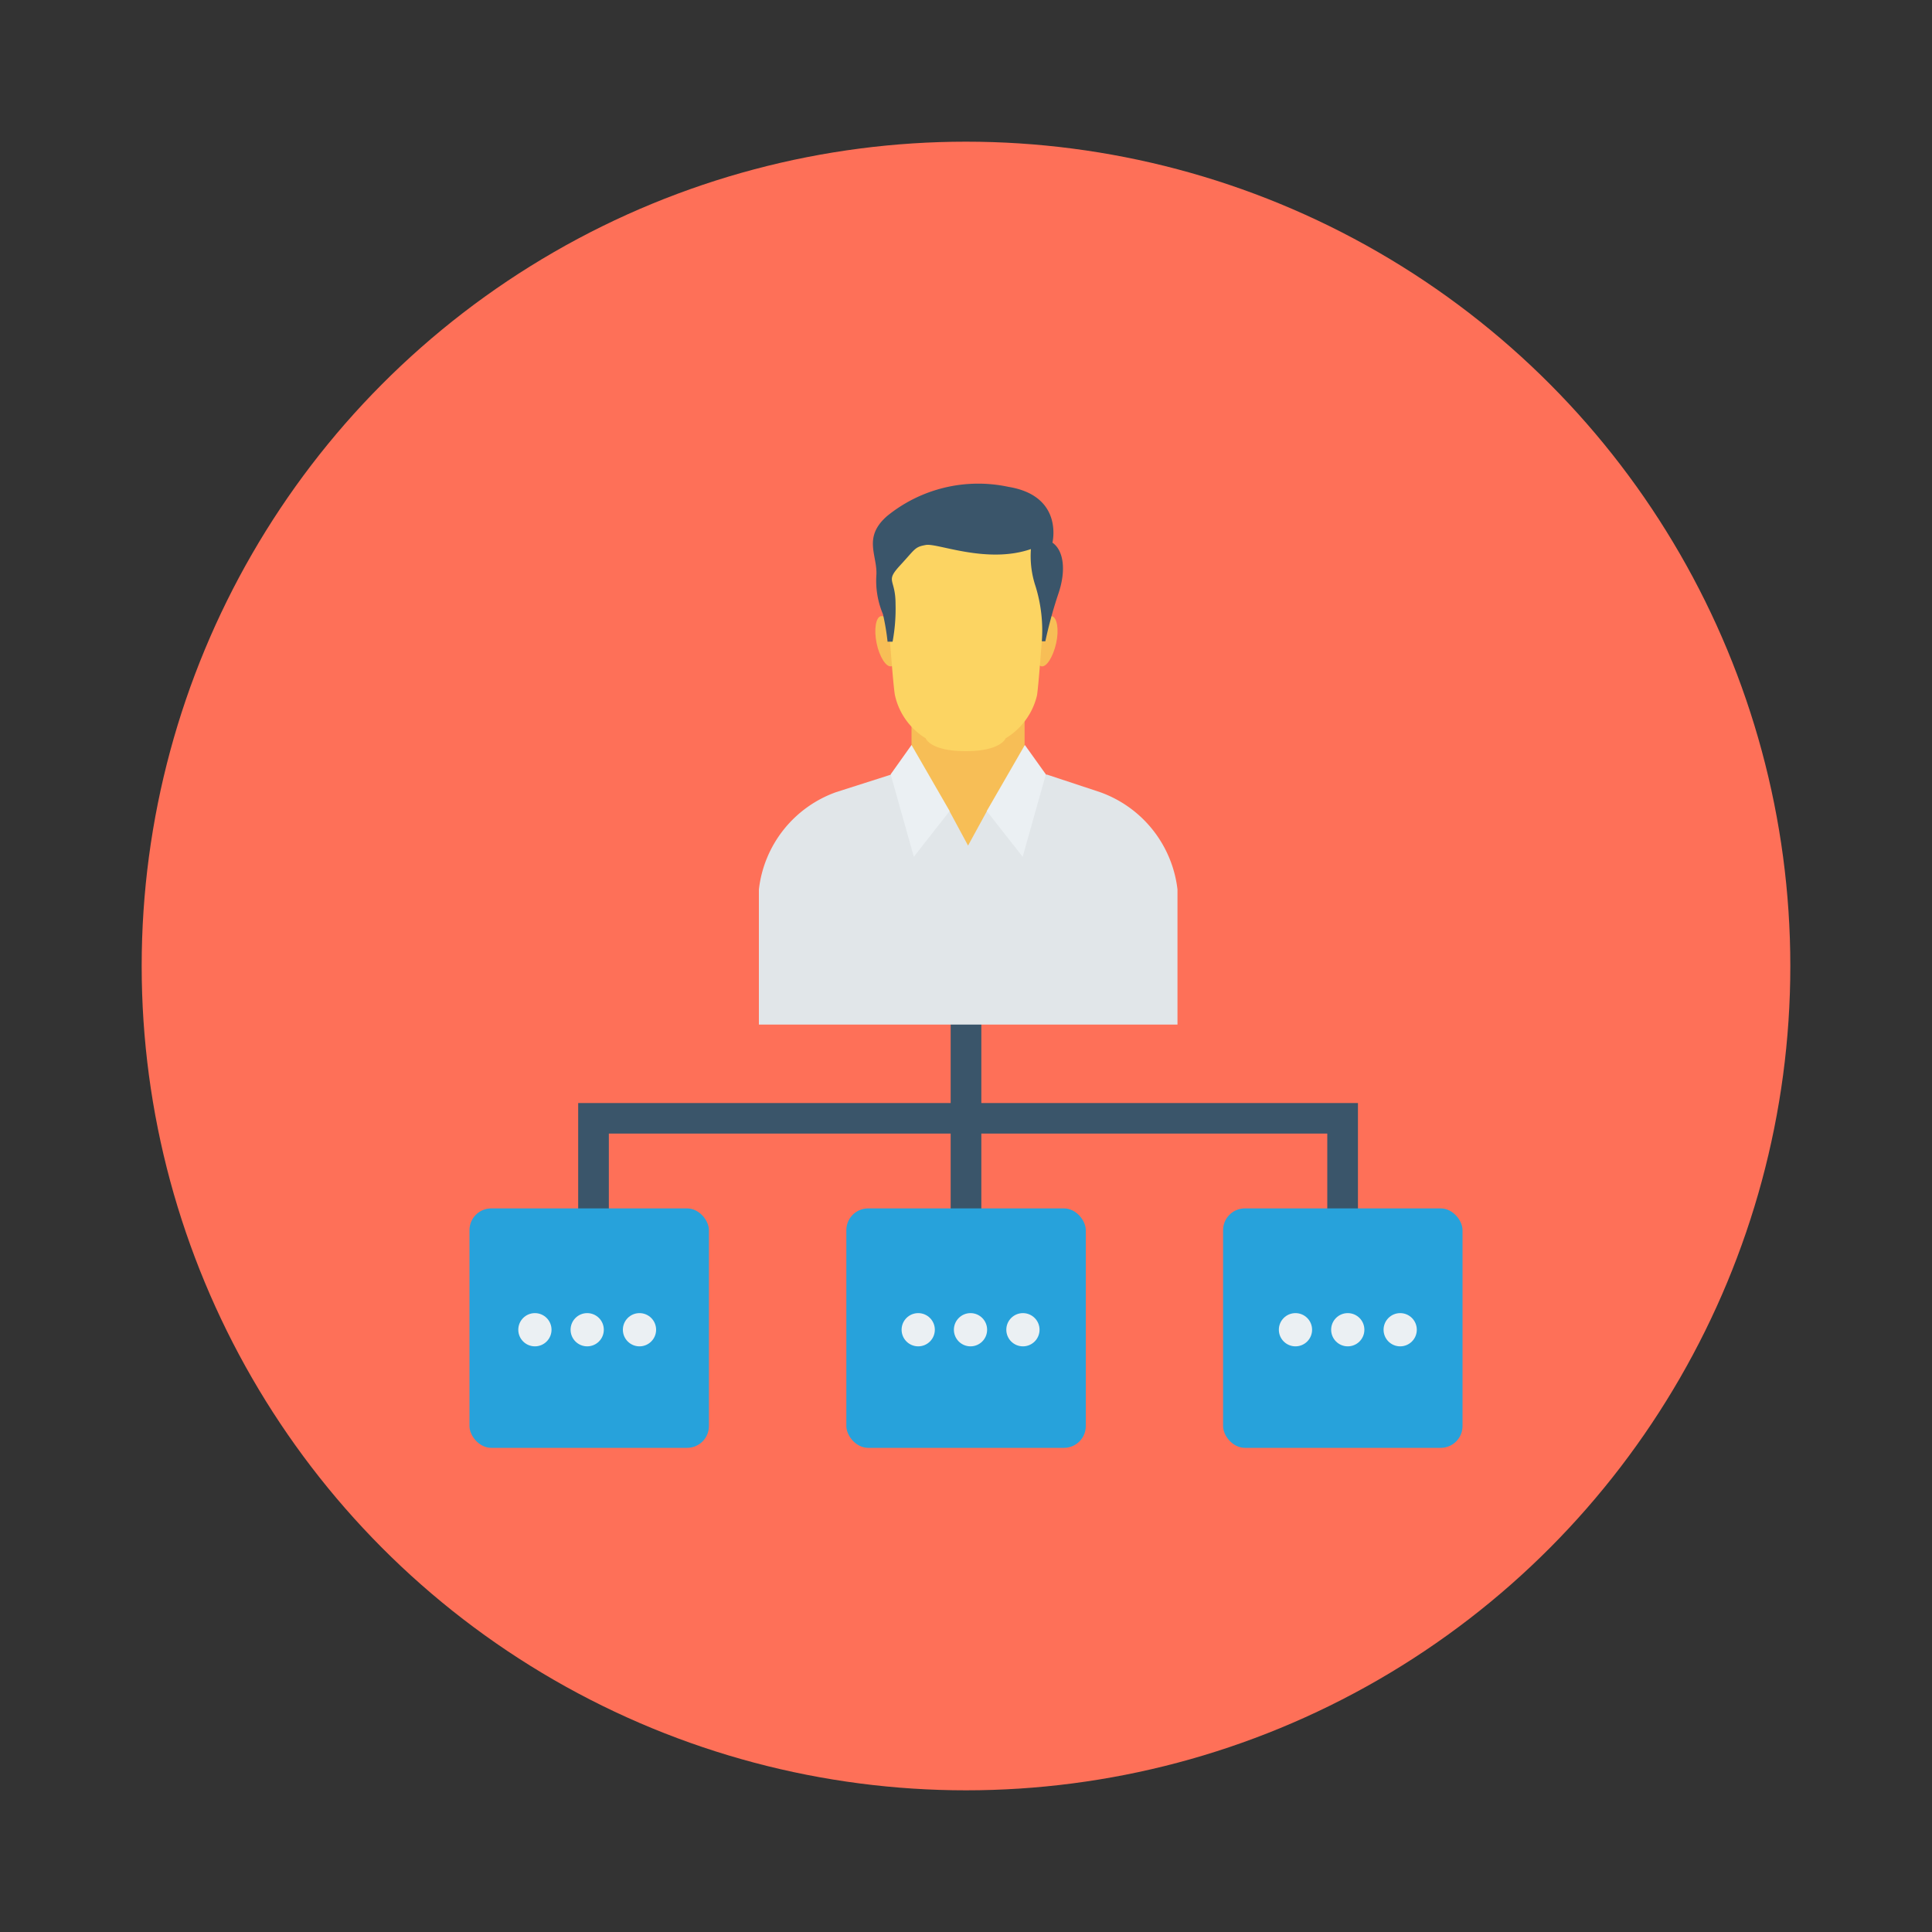 <svg id="Layer_1" height="512" viewBox="0 0 150 150" width="512" xmlns="http://www.w3.org/2000/svg" data-name="Layer 1"><rect x="0" y="0" width="150" height="150" fill="#333333" stroke="none"/><circle cx="75" cy="75" fill="#fe7058" r="64"/><path d="m76.19 85.64v-9.22h-2.38v9.22h-28.92v14.71h2.38v-12.34h26.54v12.34h2.38v-12.34h26.86v12.34h2.38v-14.71z" fill="#3a556a"/><path d="m79.55 63-4.48 3.07-4.3-3.07v-8.9h8.78z" fill="#f7be56"/><path d="m85.4 61.5-4.11-1.36h-.09l-1.91.09-2.68 2.77-1.45 2.65-1.43-2.65-3.09-3.46-1.49.61-4.23 1.35a9.12 9.12 0 0 0 -6 7.56v10.49h32.5v-10.49a9.14 9.14 0 0 0 -6.02-7.56z" fill="#e1e6e9"/><path d="m79.57 57.84-2.96 5.13 2.79 3.55 1.8-6.4z" fill="#ebf0f3"/><path d="m70.77 57.84 2.96 5.13-2.78 3.55-1.8-6.4z" fill="#ebf0f3"/><path d="m81.66 47.84c-.41-.09-.93.72-1.15 1.79s-.08 2 .33 2.1.92-.73 1.16-1.79.07-2.02-.34-2.1z" fill="#f7be56"/><path d="m68.39 47.84c.41-.09.92.72 1.15 1.79s.07 2-.33 2.1-.93-.72-1.15-1.79-.06-2.02.33-2.1z" fill="#f7be56"/><path d="m79.76 41.28-1.34-1h-6.82l-1.33 1-1.85 2.27v1.54l.58 3.36s.34 4.77.48 5.51a5.24 5.24 0 0 0 2.39 3.36s.34 1 3.1 1 3.11-1 3.11-1a5.32 5.32 0 0 0 2.43-3.32c.13-.74.47-5.51.47-5.51l.62-3.36v-1.58z" fill="#fcd462"/><path d="m80.89 49.79h.27a34.07 34.07 0 0 1 1-3.66c.62-1.79.45-3.37-.45-4 0 0 .9-3.62-3.41-4.33a11.21 11.21 0 0 0 -9.42 2.26c-1.93 1.68-.73 3.07-.84 4.62a6.66 6.66 0 0 0 .51 3 18 18 0 0 1 .36 2.14h.39a13.92 13.92 0 0 0 .23-2.93c0-2-.84-1.7.36-3s1.12-1.42 2-1.58 4.73 1.5 8.15.32a7.42 7.42 0 0 0 .37 2.92 11.65 11.65 0 0 1 .48 4.24z" fill="#3a556a"/><rect fill="#27a2db" height="18.59" rx="1.69" width="18.59" x="94.96" y="93.82"/><rect fill="#27a2db" height="18.59" rx="1.69" width="18.59" x="65.71" y="93.82"/><rect fill="#27a2db" height="18.59" rx="1.69" width="18.59" x="36.45" y="93.82"/><g fill="#ebf0f3"><circle cx="41.53" cy="103.24" r="1.29"/><circle cx="45.59" cy="103.24" r="1.29"/><circle cx="49.65" cy="103.24" r="1.29"/><circle cx="71.29" cy="103.24" r="1.29"/><circle cx="75.35" cy="103.24" r="1.29"/><circle cx="79.42" cy="103.24" r="1.29"/><circle cx="100.58" cy="103.24" r="1.29"/><circle cx="104.64" cy="103.24" r="1.29"/><circle cx="108.71" cy="103.24" r="1.29"/></g></svg>